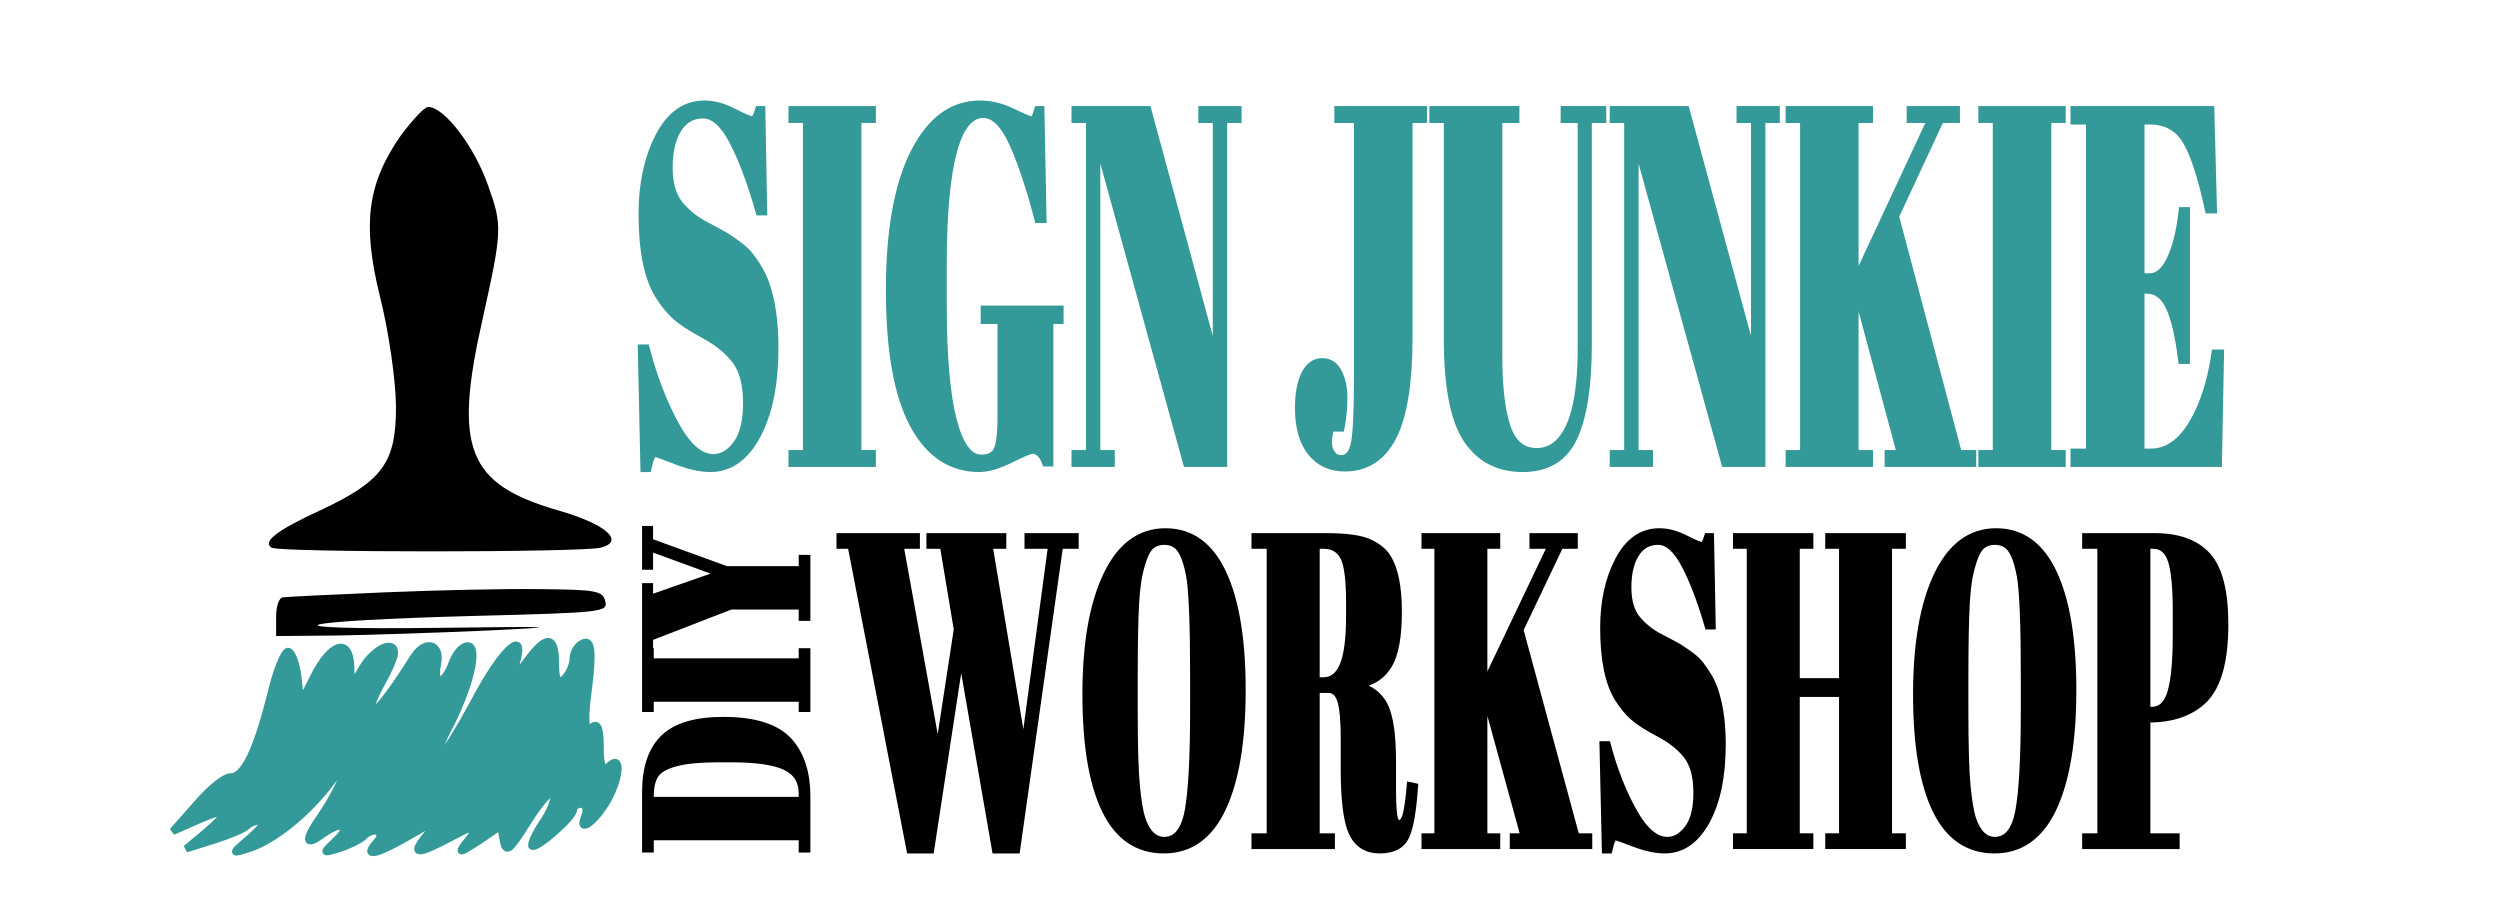 <?xml version="1.0" encoding="UTF-8" ?>
<!-- Sure Cuts A Lot -->
<!DOCTYPE svg PUBLIC "-//W3C//DTD SVG 1.1//EN" "http://www.w3.org/Graphics/SVG/1.1/DTD/svg11.dtd">
<svg version="1.1" xmlns="http://www.w3.org/2000/svg" xmlns:xlink="http://www.w3.org/1999/xlink" xmlns:scal="http://www.craftedge.com/namespaces/surecutsalot" scal:dpi="72" x="0px" y="0px" width="342px" height="126px" viewbox="0 0 342 126" xml:space="preserve">
<g id="&lt;group&gt;">
<g id="&lt;group&gt;">
<g id="&lt;group&gt;">
<path style="fill:#000000;stroke:#000000;" d="M 128.32 103.467 L 130.979 86.096 L 129.057 74.574 L 127.232 74.574 L 127.232 73.432 L 137.164 73.432 L 137.164 74.574 L 135.275 74.574 L 140.046 103.102 L 143.89 74.574 L 140.653 74.574 L 140.653 73.432 L 147.062 73.432 L 147.062 74.574 L 144.948 74.574 L 139.052 116.25 L 136.202 116.25 L 131.46 88.992 L 127.296 116.25 L 124.508 116.25 L 116.436 74.574 L 114.931 74.574 L 114.931 73.432 L 125.342 73.432 L 125.342 74.574 L 123.099 74.574 L 128.32 103.467 z"/>
<path style="fill:#000000;stroke:#000000;" d="M 163.308 97.008 L 163.308 92.549 C 163.308 85.191 163.116 80.548 162.734 78.615 C 162.306 76.402 161.697 75.038 160.906 74.518 C 160.459 74.191 159.914 74.034 159.272 74.034 C 158.631 74.034 158.083 74.191 157.623 74.518 C 157.163 74.837 156.784 75.397 156.484 76.2 C 156.185 77.006 155.947 77.853 155.765 78.74 C 155.584 79.619 155.439 80.869 155.332 82.478 C 155.204 84.808 155.14 88.245 155.14 92.785 L 155.14 97.133 C 155.14 102.033 155.242 105.528 155.445 107.592 C 155.648 109.666 155.899 111.143 156.196 112.028 C 156.859 113.996 157.885 114.983 159.272 114.983 C 160.959 114.983 162.055 113.643 162.557 110.974 C 163.057 108.299 163.308 103.642 163.308 97.008 zM 159.208 116.25 C 155.642 116.25 152.978 114.428 151.216 110.793 C 149.455 107.155 148.573 101.884 148.573 94.993 C 148.573 88.093 149.519 82.665 151.406 78.708 C 153.298 74.743 155.971 72.763 159.433 72.763 C 162.894 72.763 165.503 74.644 167.264 78.408 C 169.029 82.163 169.908 87.503 169.908 94.421 C 169.908 101.329 169.018 106.702 167.235 110.521 C 165.45 114.34 162.777 116.25 159.208 116.25 z"/>
<path style="fill:#000000;stroke:#000000;" d="M 181.73 94.295 L 180.033 94.295 L 180.033 114.498 L 182.115 114.498 L 182.115 115.649 L 171.702 115.649 L 171.702 114.498 L 173.784 114.498 L 173.784 74.574 L 171.702 74.574 L 171.702 73.431 L 181.378 73.431 C 184.152 73.431 186.125 73.701 187.287 74.241 C 188.453 74.787 189.268 75.441 189.741 76.2 C 190.765 77.771 191.278 80.265 191.278 83.684 C 191.278 87.1 190.826 89.544 189.931 91.007 C 189.035 92.479 187.667 93.352 185.831 93.635 L 185.831 93.816 C 187.56 94.257 188.768 95.224 189.45 96.707 C 190.134 98.196 190.476 100.69 190.476 104.188 L 190.476 107.388 C 190.476 109.473 190.535 110.88 190.65 111.607 C 190.77 112.332 191.021 112.688 191.404 112.688 C 191.789 112.688 192.093 112.364 192.321 111.695 C 192.542 111.029 192.751 109.636 192.943 107.505 L 193.489 107.625 C 193.253 111.044 192.839 113.336 192.254 114.498 C 191.666 115.666 190.498 116.25 188.744 116.25 C 186.993 116.25 185.753 115.479 185.015 113.926 C 184.278 112.381 183.909 109.473 183.909 105.213 L 183.909 100.809 C 183.909 98.561 183.754 96.908 183.444 95.866 C 183.136 94.821 182.562 94.295 181.73 94.295 zM 180.033 74.574 L 180.033 93.15 L 181.057 93.15 C 182.273 93.15 183.176 92.447 183.764 91.039 C 184.353 89.632 184.644 87.34 184.644 84.169 L 184.644 82.414 C 184.644 79.243 184.363 77.138 183.797 76.113 C 183.23 75.091 182.326 74.574 181.089 74.574 L 180.033 74.574 z"/>
<path style="fill:#000000;stroke:#000000;" d="M 194.961 73.432 L 204.734 73.432 L 204.734 74.574 L 202.972 74.574 L 202.972 93.635 L 203.229 93.515 L 212.261 74.574 L 209.732 74.574 L 209.732 73.432 L 215.34 73.432 L 215.34 74.574 L 213.415 74.574 L 207.904 86.151 L 215.591 114.498 L 217.323 114.498 L 217.323 115.649 L 207.038 115.649 L 207.038 114.498 L 208.545 114.498 L 203.258 95.262 L 202.972 95.381 L 202.972 114.498 L 204.734 114.498 L 204.734 115.649 L 194.961 115.649 L 194.961 114.498 L 196.723 114.498 L 196.723 74.574 L 194.961 74.574 L 194.961 73.432 z"/>
<path style="fill:#000000;stroke:#000000;" d="M 228.087 114.983 C 229.154 114.983 230.1 114.443 230.923 113.354 C 231.744 112.267 232.155 110.629 232.155 108.442 C 232.155 106.249 231.712 104.573 230.827 103.402 C 229.939 102.234 228.68 101.224 227.045 100.357 C 225.409 99.496 224.225 98.742 223.487 98.094 C 222.755 97.454 222.052 96.608 221.391 95.562 C 220.068 93.472 219.403 90.236 219.403 85.851 C 219.403 82.277 220.084 79.199 221.44 76.629 C 222.795 74.054 224.65 72.763 226.999 72.763 C 228.13 72.763 229.309 73.079 230.536 73.701 C 231.765 74.323 232.53 74.638 232.829 74.638 C 233.126 74.638 233.393 74.235 233.631 73.432 L 233.981 73.432 L 234.208 85.611 L 233.692 85.611 C 232.669 82.113 231.594 79.31 230.471 77.202 C 229.351 75.091 228.133 74.034 226.823 74.034 C 225.508 74.034 224.489 74.606 223.762 75.748 C 223.035 76.898 222.674 78.425 222.674 80.335 C 222.674 82.245 223.105 83.716 223.968 84.738 C 224.837 85.763 225.898 86.598 227.16 87.24 C 228.416 87.886 229.244 88.327 229.643 88.566 C 230.036 88.811 230.525 89.144 231.113 89.565 C 231.701 89.985 232.182 90.423 232.556 90.89 C 232.928 91.355 233.326 91.933 233.74 92.636 C 234.157 93.34 234.483 94.12 234.719 94.961 C 235.296 96.888 235.582 99.183 235.582 101.834 C 235.582 106.179 234.86 109.666 233.42 112.299 C 231.979 114.93 230.081 116.25 227.732 116.25 C 226.518 116.25 225.123 115.949 223.554 115.345 C 221.982 114.743 221.111 114.443 220.942 114.443 C 220.646 114.443 220.354 115.044 220.076 116.25 L 219.63 116.25 L 219.309 101.896 L 219.854 101.896 C 220.79 105.397 221.993 108.448 223.458 111.061 C 224.92 113.675 226.465 114.983 228.087 114.983 z"/>
<path style="fill:#000000;stroke:#000000;" d="M 237.573 73.432 L 247.567 73.432 L 247.567 74.574 L 245.707 74.574 L 245.707 93.27 L 252.082 93.27 L 252.082 74.574 L 250.192 74.574 L 250.192 73.432 L 260.221 73.432 L 260.221 74.574 L 258.329 74.574 L 258.329 114.498 L 260.221 114.498 L 260.221 115.649 L 250.192 115.649 L 250.192 114.498 L 252.082 114.498 L 252.082 94.841 L 245.707 94.841 L 245.707 114.498 L 247.567 114.498 L 247.567 115.649 L 237.573 115.649 L 237.573 114.498 L 239.46 114.498 L 239.46 74.574 L 237.573 74.574 L 237.573 73.432 z"/>
<path style="fill:#000000;stroke:#000000;" d="M 276.946 97.008 L 276.946 92.548 C 276.946 85.191 276.751 80.548 276.368 78.614 C 275.941 76.402 275.329 75.039 274.543 74.517 C 274.091 74.191 273.548 74.034 272.907 74.034 C 272.265 74.034 271.715 74.191 271.258 74.517 C 270.798 74.838 270.418 75.397 270.122 76.2 C 269.82 77.005 269.579 77.853 269.4 78.74 C 269.216 79.619 269.074 80.869 268.967 82.477 C 268.839 84.808 268.775 88.244 268.775 92.787 L 268.775 97.134 C 268.775 102.034 268.876 105.527 269.079 107.594 C 269.282 109.667 269.534 111.143 269.83 112.028 C 270.493 113.996 271.52 114.983 272.907 114.983 C 274.596 114.983 275.689 113.644 276.192 110.974 C 276.692 108.298 276.946 103.643 276.946 97.008 zM 272.843 116.25 C 269.277 116.25 266.612 114.428 264.851 110.793 C 263.089 107.155 262.207 101.884 262.207 94.993 C 262.207 88.093 263.153 82.665 265.04 78.708 C 266.933 74.743 269.606 72.763 273.067 72.763 C 276.529 72.763 279.138 74.644 280.899 78.408 C 282.663 82.163 283.543 87.503 283.543 94.421 C 283.543 101.329 282.652 106.702 280.87 110.521 C 279.084 114.34 276.411 116.25 272.843 116.25 z"/>
<path style="fill:#000000;stroke:#000000;" d="M 285.339 73.432 L 294.755 73.432 C 297.984 73.432 300.387 74.305 301.964 76.051 C 303.547 77.803 304.338 80.925 304.338 85.43 C 304.338 90.417 303.378 93.854 301.454 95.746 C 299.66 97.472 297.15 98.339 293.927 98.339 L 293.67 98.339 L 293.67 114.498 L 297.674 114.498 L 297.674 115.649 L 285.339 115.649 L 285.339 114.498 L 287.421 114.498 L 287.421 74.574 L 285.339 74.574 L 285.339 73.432 zM 293.67 74.574 L 293.67 97.192 L 294.344 97.192 C 295.624 97.192 296.509 96.368 297.001 94.721 C 297.493 93.069 297.736 90.4 297.736 86.7 L 297.736 83.804 C 297.736 80.385 297.506 77.993 297.049 76.629 C 296.589 75.26 295.752 74.574 294.534 74.574 L 293.67 74.574 z"/>
</g>
<g id="DIY">
<path id="D" style="fill:#000000;stroke:#000000;" d="M 98.973 98.57 C 103.291 98.57 106.3 99.548 108 101.504 C 109.574 103.312 110.36 105.797 110.36 108.953 L 110.36 116.122 L 109.76 116.122 L 109.76 114.451 L 88.935 114.451 L 88.935 116.122 L 88.339 116.122 L 88.339 108.296 C 88.339 105.052 89.162 102.623 90.807 100.999 C 92.454 99.379 95.174 98.57 98.973 98.57 zM 109.762 109.511 L 109.762 108.547 C 109.762 106.845 109.013 105.622 107.511 104.889 C 106.011 104.153 103.502 103.785 99.979 103.785 L 98.153 103.785 C 93.435 103.785 90.594 104.512 89.626 105.966 C 89.169 106.655 88.934 107.636 88.934 108.901 L 88.934 109.511 L 109.762 109.511 z"/>
<path id="I" style="fill:#000000;stroke:#000000;" d="M 88.339 96.897 L 88.339 89.171 L 88.935 89.171 L 88.934 90.563 L 109.762 90.563 L 109.762 89.171 L 110.36 89.171 L 110.36 96.897 L 109.762 96.897 L 109.762 95.501 L 88.934 95.501 L 88.934 96.897 L 88.339 96.897 z"/>
<path id="Y" style="fill:#000000;stroke:#000000;" d="M 98.688 78.48 L 88.841 74.883 L 88.841 77.441 L 88.338 77.44 L 88.338 72.45 L 88.841 72.45 L 88.841 74.123 L 99.35 77.947 L 109.762 77.947 L 109.762 76.403 L 110.36 76.403 L 110.36 84.432 L 109.762 84.432 L 109.762 82.887 L 99.947 82.887 L 88.841 87.193 L 88.841 88.383 L 88.338 88.382 L 88.338 80.276 L 88.841 80.276 L 88.841 81.923 L 98.688 78.48 z"/>
</g>
</g>
<path style="fill:#000000;" d="M 54.903 18.434 C 50.252 25.071 49.518 30.596 51.968 40.518 C 53.187 45.37 54.169 52.159 54.169 55.742 C 54.169 63.281 52.335 65.816 43.894 69.775 C 38.021 72.461 35.817 74.1 37.158 74.922 C 38.258 75.595 79.368 75.595 82.184 74.922 C 85.607 74.028 82.799 71.636 76.192 69.775 C 63.95 66.191 61.998 61.339 66.033 43.58 C 68.723 31.49 68.723 30.82 66.767 25.374 C 64.933 20.073 60.776 14.627 58.574 14.627 C 58.078 14.627 56.492 16.34 54.903 18.434 z"/>
<path style="fill:#000000;" d="M 52.453 81.04 C 45.361 81.343 39.24 81.639 38.755 81.71 C 38.14 81.71 37.773 82.982 37.773 84.4 L 37.773 87.012 L 46.095 86.938 C 50.619 86.863 59.794 86.562 66.521 86.264 C 77.412 85.743 76.678 85.669 59.794 85.892 C 35.205 86.19 39.489 84.924 65.051 84.254 C 82.551 83.804 83.166 83.727 82.799 82.237 C 82.432 80.817 81.569 80.668 73.862 80.593 C 69.219 80.519 59.548 80.742 52.453 81.04 z"/>
<path style="fill:#339999;stroke:#339999;" d="M 72.064 90.455 L 69.981 93.213 L 70.596 90.752 C 72.064 85.754 68.761 88.664 64.971 95.828 C 62.769 99.93 60.567 103.439 60.071 103.663 C 59.585 103.887 60.071 102.096 61.301 99.707 C 64.356 93.886 65.577 88.362 63.989 88.362 C 63.255 88.361 62.402 89.335 61.907 90.601 C 60.806 93.734 59.217 93.958 59.832 90.901 C 60.439 87.991 58.116 87.394 56.53 90.007 C 53.466 94.854 51.391 97.54 50.895 97.171 C 50.528 96.947 51.143 95.38 52.125 93.589 C 53.099 91.871 53.959 89.928 53.959 89.335 C 53.959 87.393 51.143 88.736 49.557 91.423 L 48.087 93.958 L 47.96 91.128 C 47.841 87.17 45.27 87.914 42.95 92.543 L 41.113 96.197 L 40.746 92.615 C 40.498 90.679 39.886 89.112 39.398 89.112 C 38.912 89.112 37.811 91.721 37.078 94.932 C 35.114 102.688 33.406 106.272 31.572 106.272 C 30.708 106.272 28.634 107.99 26.918 110.004 L 23.616 113.738 L 27.166 112.171 C 31.323 110.38 31.69 110.827 28.14 113.884 L 25.451 116.122 L 29.241 114.93 C 31.323 114.258 33.406 113.435 33.773 112.988 C 34.14 112.619 35.114 112.244 35.729 112.244 C 36.462 112.244 35.729 113.289 34.261 114.555 C 31.572 116.872 31.572 116.872 34.14 116.049 C 37.563 114.93 42.217 111.124 45.27 107.022 C 47.226 104.408 47.593 104.184 46.986 105.902 C 46.619 107.094 45.27 109.629 44.051 111.422 C 41.602 114.93 41.602 115.976 44.17 114.108 C 46.738 112.244 48.208 112.842 46.004 114.93 C 44.051 116.794 44.051 116.794 46.492 116.049 C 47.841 115.602 49.309 114.857 49.675 114.482 C 51.143 112.988 52.859 113.739 51.51 115.226 C 49.557 117.394 51.391 117.019 56.163 114.257 L 60.32 111.868 L 58.235 114.409 C 56.034 117.096 57.134 117.017 62.273 114.258 C 65.211 112.618 65.705 112.988 63.622 115.45 C 62.64 116.794 62.889 116.721 65.457 115.082 L 68.513 112.988 L 68.88 115.082 C 69.247 116.795 69.743 116.345 72.311 112.244 C 74.019 109.557 75.486 107.918 75.735 108.662 C 75.983 109.333 75.249 111.124 74.146 112.691 C 73.166 114.185 72.551 115.602 72.797 115.753 C 73.412 116.2 78.423 111.797 78.423 110.829 C 78.423 110.379 78.919 110.004 79.524 110.004 C 80.139 110.004 80.386 110.749 80.019 111.645 C 78.919 114.258 81.488 112.395 83.194 109.333 C 84.91 106.048 85.029 103.137 83.323 104.783 C 82.461 105.6 82.093 104.856 82.093 102.17 C 82.093 99.483 81.726 98.738 80.874 99.555 C 80.019 100.305 79.892 98.515 80.507 94.038 C 81.122 89.112 80.874 87.545 79.892 87.914 C 79.037 88.216 78.424 89.185 78.424 90.08 C 78.424 90.975 77.817 92.246 77.202 92.839 C 76.35 93.663 75.983 93.141 75.983 90.752 C 75.983 86.874 74.753 86.794 72.064 90.455 z"/>
<g id="&lt;group&gt; (1) (1)">
<path style="fill:#339999;stroke:#339999;" d="M 97.589 62.618 C 98.787 62.618 99.845 62.002 100.77 60.756 C 101.69 59.51 102.15 57.631 102.15 55.128 C 102.15 52.616 101.653 50.693 100.661 49.354 C 99.666 48.015 98.255 46.856 96.423 45.863 C 94.589 44.877 93.26 44.013 92.434 43.27 C 91.611 42.536 90.825 41.565 90.084 40.371 C 88.6 37.973 87.854 34.267 87.854 29.244 C 87.854 25.148 88.619 21.62 90.138 18.677 C 91.656 15.726 93.736 14.25 96.37 14.25 C 97.637 14.25 98.958 14.61 100.335 15.323 C 101.712 16.036 102.57 16.395 102.907 16.395 C 103.238 16.395 103.538 15.935 103.805 15.012 L 104.198 15.012 L 104.452 28.97 L 103.874 28.97 C 102.727 24.961 101.522 21.751 100.265 19.332 C 99.008 16.914 97.642 15.705 96.172 15.705 C 94.699 15.705 93.557 16.359 92.742 17.669 C 91.926 18.987 91.522 20.737 91.522 22.922 C 91.522 25.111 92.004 26.797 92.974 27.97 C 93.945 29.143 95.135 30.1 96.549 30.834 C 97.96 31.576 98.888 32.08 99.332 32.353 C 99.776 32.633 100.324 33.015 100.984 33.497 C 101.642 33.981 102.179 34.485 102.599 35.017 C 103.019 35.55 103.463 36.211 103.928 37.017 C 104.396 37.824 104.762 38.715 105.024 39.682 C 105.671 41.89 105.992 44.517 105.992 47.554 C 105.992 52.535 105.185 56.53 103.567 59.546 C 101.952 62.562 99.827 64.074 97.193 64.074 C 95.832 64.074 94.268 63.727 92.509 63.038 C 90.747 62.344 89.771 62.002 89.579 62.002 C 89.247 62.002 88.921 62.691 88.611 64.074 L 88.108 64.074 L 87.75 47.627 L 88.36 47.627 C 89.41 51.635 90.758 55.132 92.399 58.127 C 94.038 61.123 95.771 62.618 97.589 62.618 z"/>
<path style="fill:#339999;stroke:#339999;" d="M 108.365 15.012 L 119.319 15.012 L 119.319 16.322 L 117.344 16.322 L 117.344 62.066 L 119.319 62.066 L 119.319 63.38 L 108.365 63.38 L 108.365 62.066 L 110.34 62.066 L 110.34 16.322 L 108.365 16.322 L 108.365 15.012 z"/>
<path style="fill:#339999;stroke:#339999;" d="M 134.225 62.691 C 135.399 62.691 136.147 62.276 136.468 61.445 C 136.792 60.619 136.955 59.216 136.955 57.228 L 136.955 43.827 L 134.656 43.827 L 134.656 42.307 L 145 42.307 L 145 43.827 L 143.601 43.827 L 143.601 63.312 L 143.061 63.312 C 142.628 62.159 142.019 61.582 141.227 61.582 C 140.89 61.582 139.893 62.002 138.228 62.828 C 136.567 63.655 135.145 64.074 133.974 64.074 C 130.073 64.074 127.049 62.042 124.905 57.99 C 122.761 53.938 121.691 47.842 121.691 39.714 C 121.691 31.582 122.809 25.305 125.047 20.886 C 127.287 16.459 130.298 14.25 134.083 14.25 C 135.541 14.25 137.008 14.609 138.482 15.322 C 139.952 16.036 140.81 16.395 141.048 16.395 C 141.289 16.395 141.468 16.286 141.588 16.084 C 141.709 15.879 141.837 15.516 141.984 15.012 L 142.377 15.012 L 142.666 30.006 L 142.019 30.006 C 140.848 25.535 139.663 22.023 138.482 19.467 C 137.297 16.915 135.971 15.633 134.514 15.633 C 130.851 15.633 129.017 22.519 129.017 36.295 L 129.017 41.754 C 129.017 48.665 129.466 53.882 130.364 57.401 C 131.26 60.929 132.549 62.691 134.225 62.691 z"/>
<path style="fill:#339999;stroke:#339999;" d="M 167.375 16.322 L 167.375 63.38 L 162.349 63.38 L 150.026 18.677 L 150.026 62.066 L 152.002 62.066 L 152.002 63.38 L 147.082 63.38 L 147.082 62.066 L 149.058 62.066 L 149.058 16.322 L 147.082 16.322 L 147.082 15.012 L 156.996 15.012 L 166.407 49.701 L 166.407 16.322 L 164.431 16.322 L 164.431 15.012 L 169.351 15.012 L 169.351 16.322 L 167.375 16.322 z"/>
<path style="fill:#339999;stroke:#339999;" d="M 183.037 15.012 L 194.71 15.012 L 194.71 16.322 L 192.734 16.322 L 192.734 46.173 C 192.734 52.39 192.002 56.918 190.542 59.756 C 189.082 62.582 186.89 64.001 183.967 64.001 C 182.032 64.001 180.492 63.288 179.355 61.865 C 178.219 60.429 177.65 58.43 177.65 55.845 C 177.65 53.866 177.933 52.313 178.511 51.181 C 179.085 50.06 179.869 49.491 180.863 49.491 C 181.855 49.491 182.599 49.971 183.091 50.943 C 183.58 51.91 183.826 53.075 183.826 54.434 C 183.826 55.789 183.695 57.164 183.43 58.547 L 182.032 58.547 C 181.813 59.236 181.706 59.893 181.706 60.51 C 181.706 61.135 181.869 61.663 182.192 62.102 C 182.513 62.542 182.941 62.756 183.467 62.756 C 184.425 62.756 185.042 62.038 185.315 60.583 C 185.593 59.127 185.729 55.99 185.729 51.152 L 185.729 16.322 L 183.037 16.322 L 183.037 15.012 z"/>
<path style="fill:#339999;stroke:#339999;" d="M 205.017 48.665 C 205.017 52.902 205.391 56.148 206.148 58.409 C 206.902 60.663 208.26 61.792 210.225 61.792 C 212.185 61.792 213.698 60.619 214.749 58.264 C 215.805 55.918 216.331 52.35 216.331 47.556 L 216.331 16.322 L 213.997 16.322 L 213.997 15.012 L 219.238 15.012 L 219.238 16.322 L 217.262 16.322 L 217.262 47.072 C 217.262 52.785 216.604 57.047 215.286 59.857 C 213.971 62.671 211.645 64.074 208.303 64.074 C 204.961 64.074 202.413 62.736 200.651 60.062 C 198.891 57.393 198.015 52.809 198.015 46.318 L 198.015 16.322 L 196.039 16.322 L 196.039 15.012 L 207.351 15.012 L 207.351 16.322 L 205.017 16.322 L 205.017 48.665 z"/>
<path style="fill:#339999;stroke:#339999;" d="M 241.003 16.322 L 241.003 63.38 L 235.977 63.38 L 223.657 18.677 L 223.657 62.066 L 225.63 62.066 L 225.63 63.38 L 220.711 63.38 L 220.711 62.066 L 222.687 62.066 L 222.687 16.322 L 220.711 16.322 L 220.711 15.012 L 230.627 15.012 L 240.035 49.701 L 240.035 16.322 L 238.06 16.322 L 238.06 15.012 L 242.979 15.012 L 242.979 16.322 L 241.003 16.322 z"/>
<path style="fill:#339999;stroke:#339999;" d="M 244.776 15.012 L 255.73 15.012 L 255.73 16.322 L 253.754 16.322 L 253.754 38.162 L 254.042 38.025 L 264.17 16.322 L 261.333 16.322 L 261.333 15.012 L 267.619 15.012 L 267.619 16.322 L 265.464 16.322 L 259.285 29.591 L 267.905 62.066 L 269.846 62.066 L 269.846 63.38 L 258.315 63.38 L 258.315 62.066 L 260.002 62.066 L 254.077 40.025 L 253.754 40.162 L 253.754 62.066 L 255.73 62.066 L 255.73 63.38 L 244.776 63.38 L 244.776 62.066 L 246.752 62.066 L 246.752 16.322 L 244.776 16.322 L 244.776 15.012 z"/>
<path style="fill:#339999;stroke:#339999;" d="M 271.137 15.012 L 282.091 15.012 L 282.091 16.322 L 280.115 16.322 L 280.115 62.066 L 282.091 62.066 L 282.091 63.38 L 271.137 63.38 L 271.137 62.066 L 273.113 62.066 L 273.113 16.322 L 271.137 16.322 L 271.137 15.012 z"/>
<path style="fill:#339999;stroke:#339999;" d="M 283.746 15.012 L 302.421 15.012 L 302.782 28.696 L 302.135 28.696 C 301.127 24.039 300.071 20.85 298.972 19.124 C 297.873 17.395 296.256 16.532 294.125 16.532 L 292.866 16.532 L 292.866 37.88 L 294.088 37.88 C 295.213 37.88 296.16 37.066 296.927 35.433 C 297.692 33.792 298.232 31.599 298.542 28.833 L 299.082 28.833 L 299.082 49.282 L 298.472 49.282 C 298.037 45.826 297.456 43.367 296.726 41.892 C 295.999 40.416 294.999 39.682 293.727 39.682 L 292.866 39.682 L 292.866 61.865 L 294.232 61.865 C 296.435 61.865 298.307 60.599 299.852 58.063 C 301.397 55.531 302.456 52.277 303.031 48.318 L 303.75 48.318 L 303.461 63.38 L 283.746 63.38 L 283.746 61.865 L 285.864 61.865 L 285.864 16.532 L 283.746 16.532 L 283.746 15.012 z"/>
</g>
</g>

</svg>